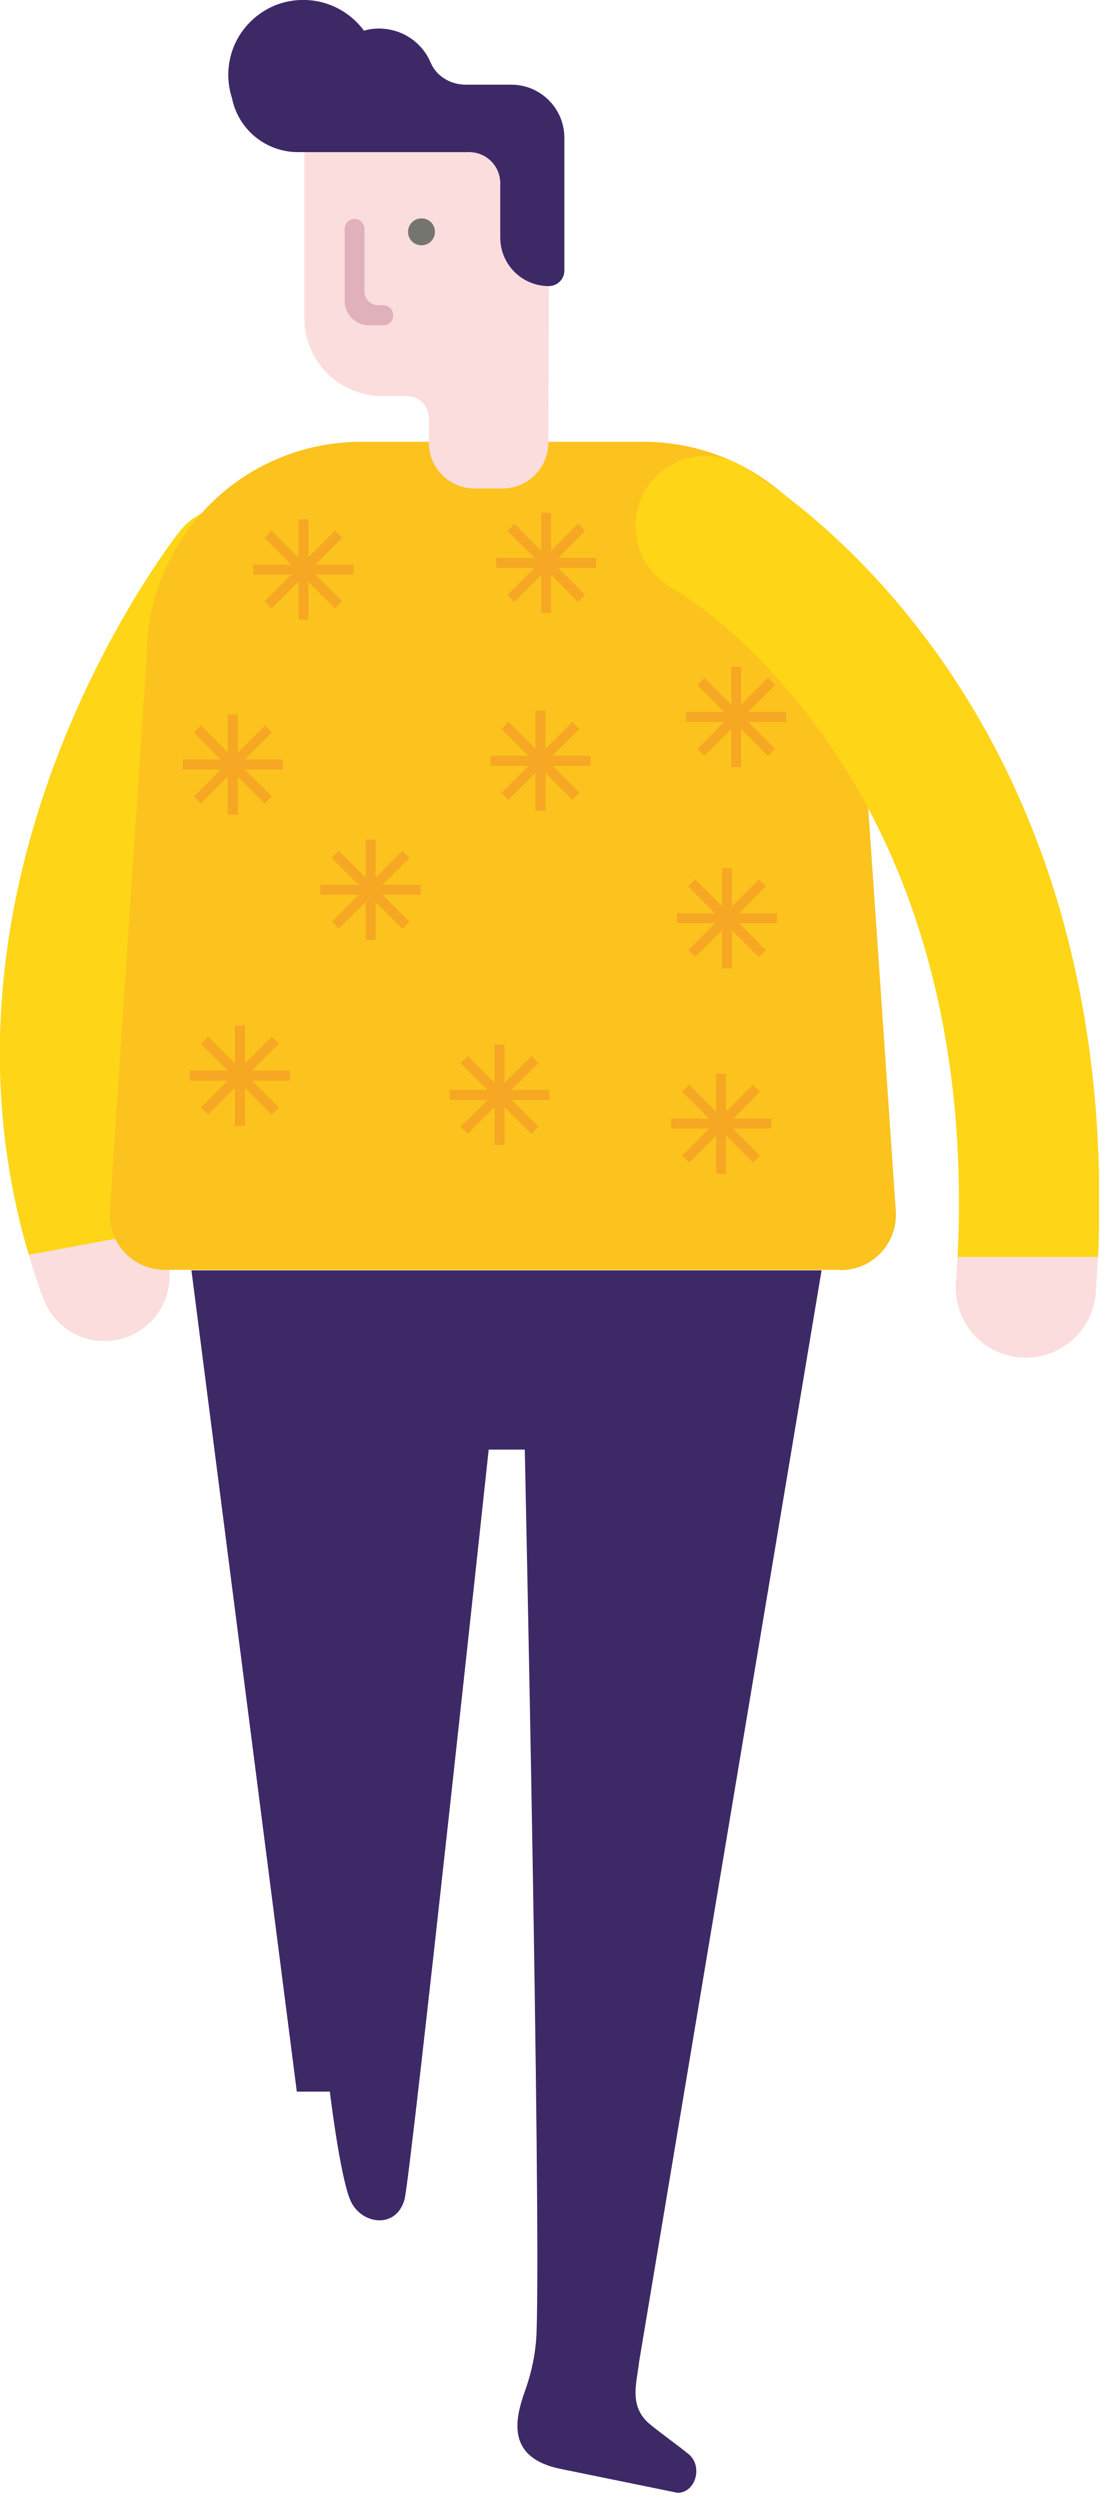 <svg width="47" height="106" viewBox="0 0 47 106" fill="none" xmlns="http://www.w3.org/2000/svg">
<g clip-path="url(#clip0_134_874)">
<path d="M8.12 53.86H34.85L27.11 100.14C27.02 101.01 26.64 102.03 27.59 102.8C28.12 103.23 28.68 103.62 29.21 104.05C29.83 104.56 29.51 105.69 28.74 105.69L23.75 104.67C21.51 104.2 21.82 102.62 22.26 101.4C22.55 100.59 22.73 99.75 22.76 98.89C22.95 93.51 22.26 61.46 22.26 61.46H20.73C20.73 61.46 17.41 92.37 17.16 93.25C16.81 94.5 15.4 94.32 14.91 93.39C14.49 92.59 14.07 89.32 13.99 88.68H12.59L8.12 53.86Z" fill="#3E2967"/>
<path d="M7.02 53.15C7.55 54.58 6.81 56.17 5.38 56.69C4.2 57.12 2.92 56.7 2.21 55.74C2.06 55.53 1.93 55.3 1.83 55.04C1.6 54.42 1.4 53.8 1.22 53.19L6.69 52.18C6.79 52.5 6.9 52.82 7.02 53.15Z" fill="#FADDDC"/>
<path d="M11.49 22.07C12.69 23.01 12.9 24.74 11.96 25.95C11.86 26.08 2.33 38.53 6.69 52.19L1.22 53.2C-3.56 37.02 7.14 23.15 7.61 22.54C8.55 21.34 10.28 21.14 11.48 22.07H11.49Z" fill="#FFD517"/>
<path d="M35.65 53.84H6.99C5.64 53.84 4.57 52.7 4.66 51.35L6.22 27.84C6.22 22.81 10.3 18.73 15.33 18.73H27.28C32.31 18.73 36.39 22.81 36.39 27.84L38 51.35C38.09 52.7 37.02 53.85 35.67 53.85L35.65 53.84Z" fill="#FCC31E"/>
<path d="M40.55 54.38C40.43 56.02 41.67 57.44 43.3 57.56C43.37 57.56 43.44 57.56 43.52 57.56C45.07 57.56 46.37 56.36 46.48 54.8C46.52 54.29 46.54 53.78 46.57 53.28H40.61C40.59 53.65 40.58 54 40.55 54.38Z" fill="#FADDDC"/>
<path d="M31.37 19.7C29.94 18.91 28.14 19.42 27.34 20.85C26.54 22.28 27.04 24.09 28.47 24.9C29.02 25.21 41.63 32.67 40.62 53.29H46.58C47.65 29.05 32.05 20.08 31.38 19.71L31.37 19.7Z" fill="#FFD517"/>
<path d="M33.35 30.18H31.74L32.88 29.04L32.58 28.74L31.44 29.88V28.27H31.02V29.88L29.88 28.74L29.58 29.04L30.71 30.18H29.1V30.61H30.71L29.58 31.75L29.88 32.05L31.02 30.91V32.52H31.44V30.91L32.58 32.05L32.88 31.75L31.74 30.61H33.35V30.18Z" fill="#F6A723"/>
<path d="M25.29 23.65H23.68L24.82 22.51L24.52 22.21L23.38 23.35V21.74H22.96V23.35L21.82 22.21L21.52 22.51L22.66 23.65H21.05V24.08H22.66L21.52 25.22L21.82 25.52L22.96 24.38V25.99H23.38V24.38L24.52 25.52L24.82 25.22L23.68 24.08H25.29V23.65Z" fill="#F6A723"/>
<path d="M12 32.2H10.39L11.53 31.06L11.23 30.76L10.09 31.9V30.29H9.66V31.9L8.52 30.76L8.22 31.06L9.36 32.2H7.75V32.63H9.36L8.22 33.77L8.52 34.07L9.66 32.93V34.54H10.09V32.93L11.23 34.07L11.53 33.77L10.39 32.63H12V32.2Z" fill="#F6A723"/>
<path d="M25.05 32.04H23.44L24.58 30.9L24.28 30.6L23.14 31.74V30.13H22.71V31.74L21.57 30.6L21.27 30.9L22.41 32.04H20.8V32.47H22.41L21.27 33.61L21.57 33.91L22.71 32.77V34.38H23.14V32.77L24.28 33.91L24.58 33.61L23.44 32.47H25.05V32.04Z" fill="#F6A723"/>
<path d="M32.96 38.72H31.35L32.49 37.58L32.19 37.28L31.05 38.42V36.81H30.63V38.42L29.49 37.28L29.19 37.58L30.33 38.72H28.71V39.14H30.33L29.19 40.28L29.49 40.58L30.63 39.44V41.05H31.05V39.44L32.19 40.58L32.49 40.28L31.35 39.14H32.96V38.72Z" fill="#F6A723"/>
<path d="M14.99 23.94H13.38L14.52 22.8L14.22 22.5L13.08 23.63V22.02H12.66V23.63L11.52 22.5L11.22 22.8L12.36 23.94H10.74V24.36H12.36L11.22 25.5L11.52 25.8L12.66 24.66V26.27H13.08V24.66L14.22 25.8L14.52 25.5L13.38 24.36H14.99V23.94Z" fill="#F6A723"/>
<path d="M17.84 37.51H16.23L17.37 36.37L17.07 36.07L15.93 37.21V35.6H15.51V37.21L14.37 36.07L14.07 36.37L15.21 37.51H13.59V37.94H15.21L14.07 39.08L14.37 39.38L15.51 38.24V39.85H15.93V38.24L17.07 39.38L17.37 39.08L16.23 37.94H17.84V37.51Z" fill="#F6A723"/>
<path d="M12.3 45.39H10.69L11.83 44.25L11.53 43.95L10.39 45.09V43.48H9.96V45.09L8.83 43.95L8.52 44.25L9.66 45.39H8.05V45.82H9.66L8.52 46.96L8.83 47.26L9.96 46.12V47.73H10.39V46.12L11.53 47.26L11.83 46.96L10.69 45.82H12.3V45.39Z" fill="#F6A723"/>
<path d="M32.72 47.43H31.1L32.24 46.29L31.94 45.99L30.8 47.13V45.52H30.38V47.13L29.24 45.99L28.94 46.29L30.08 47.43H28.47V47.85H30.08L28.94 48.99L29.24 49.29L30.38 48.15V49.77H30.8V48.15L31.94 49.29L32.24 48.99L31.1 47.85H32.72V47.43Z" fill="#F6A723"/>
<path d="M23.31 46.21H21.7L22.84 45.07L22.54 44.77L21.4 45.91V44.29H20.98V45.91L19.84 44.77L19.54 45.07L20.68 46.21H19.07V46.63H20.68L19.54 47.77L19.84 48.07L20.98 46.93V48.54H21.4V46.93L22.54 48.07L22.84 47.77L21.7 46.63H23.31V46.21Z" fill="#F6A723"/>
<path d="M23.3 5.38H12.91V13.49C12.91 15.31 14.39 16.79 16.21 16.79H17.26C17.77 16.79 18.19 17.2 18.19 17.72V18.77C18.19 19.84 19.06 20.71 20.13 20.71H21.32C22.39 20.71 23.26 19.84 23.26 18.77L23.3 5.37V5.38Z" fill="#FADDDC"/>
<path d="M21.68 3.59H19.75C19.12 3.59 18.52 3.24 18.27 2.66C17.91 1.8 17.06 1.21 16.07 1.21C15.85 1.21 15.64 1.24 15.44 1.3C14.75 0.37 13.57 -0.18 12.28 0.05C11.02 0.28 10 1.28 9.75 2.53C9.63 3.1 9.68 3.66 9.84 4.16C10.1 5.47 11.26 6.45 12.64 6.45H19.9C20.63 6.45 21.22 7.04 21.22 7.77V10.07C21.22 11.21 22.14 12.13 23.28 12.13C23.64 12.13 23.94 11.84 23.94 11.47V5.84C23.94 4.6 22.93 3.59 21.69 3.59H21.68Z" fill="#3E2967"/>
<path d="M16.27 13.79H15.64C15.08 13.79 14.62 13.33 14.62 12.77V9.7C14.62 9.47 14.81 9.28 15.04 9.28C15.27 9.28 15.46 9.47 15.46 9.7V12.36C15.46 12.68 15.72 12.94 16.04 12.94H16.26C16.49 12.94 16.68 13.13 16.68 13.37C16.68 13.61 16.49 13.79 16.26 13.79H16.27Z" fill="#E0B1BB"/>
<path d="M18.45 9.83C18.45 10.14 18.2 10.4 17.88 10.4C17.56 10.4 17.31 10.15 17.31 9.83C17.31 9.51 17.56 9.26 17.88 9.26C18.2 9.26 18.45 9.51 18.45 9.83Z" fill="#757570"/>
</g>
<defs>
<clipPath id="clip0_134_874">
<rect width="46.62" height="105.69" fill="white"/>
</clipPath>
</defs>
</svg>
